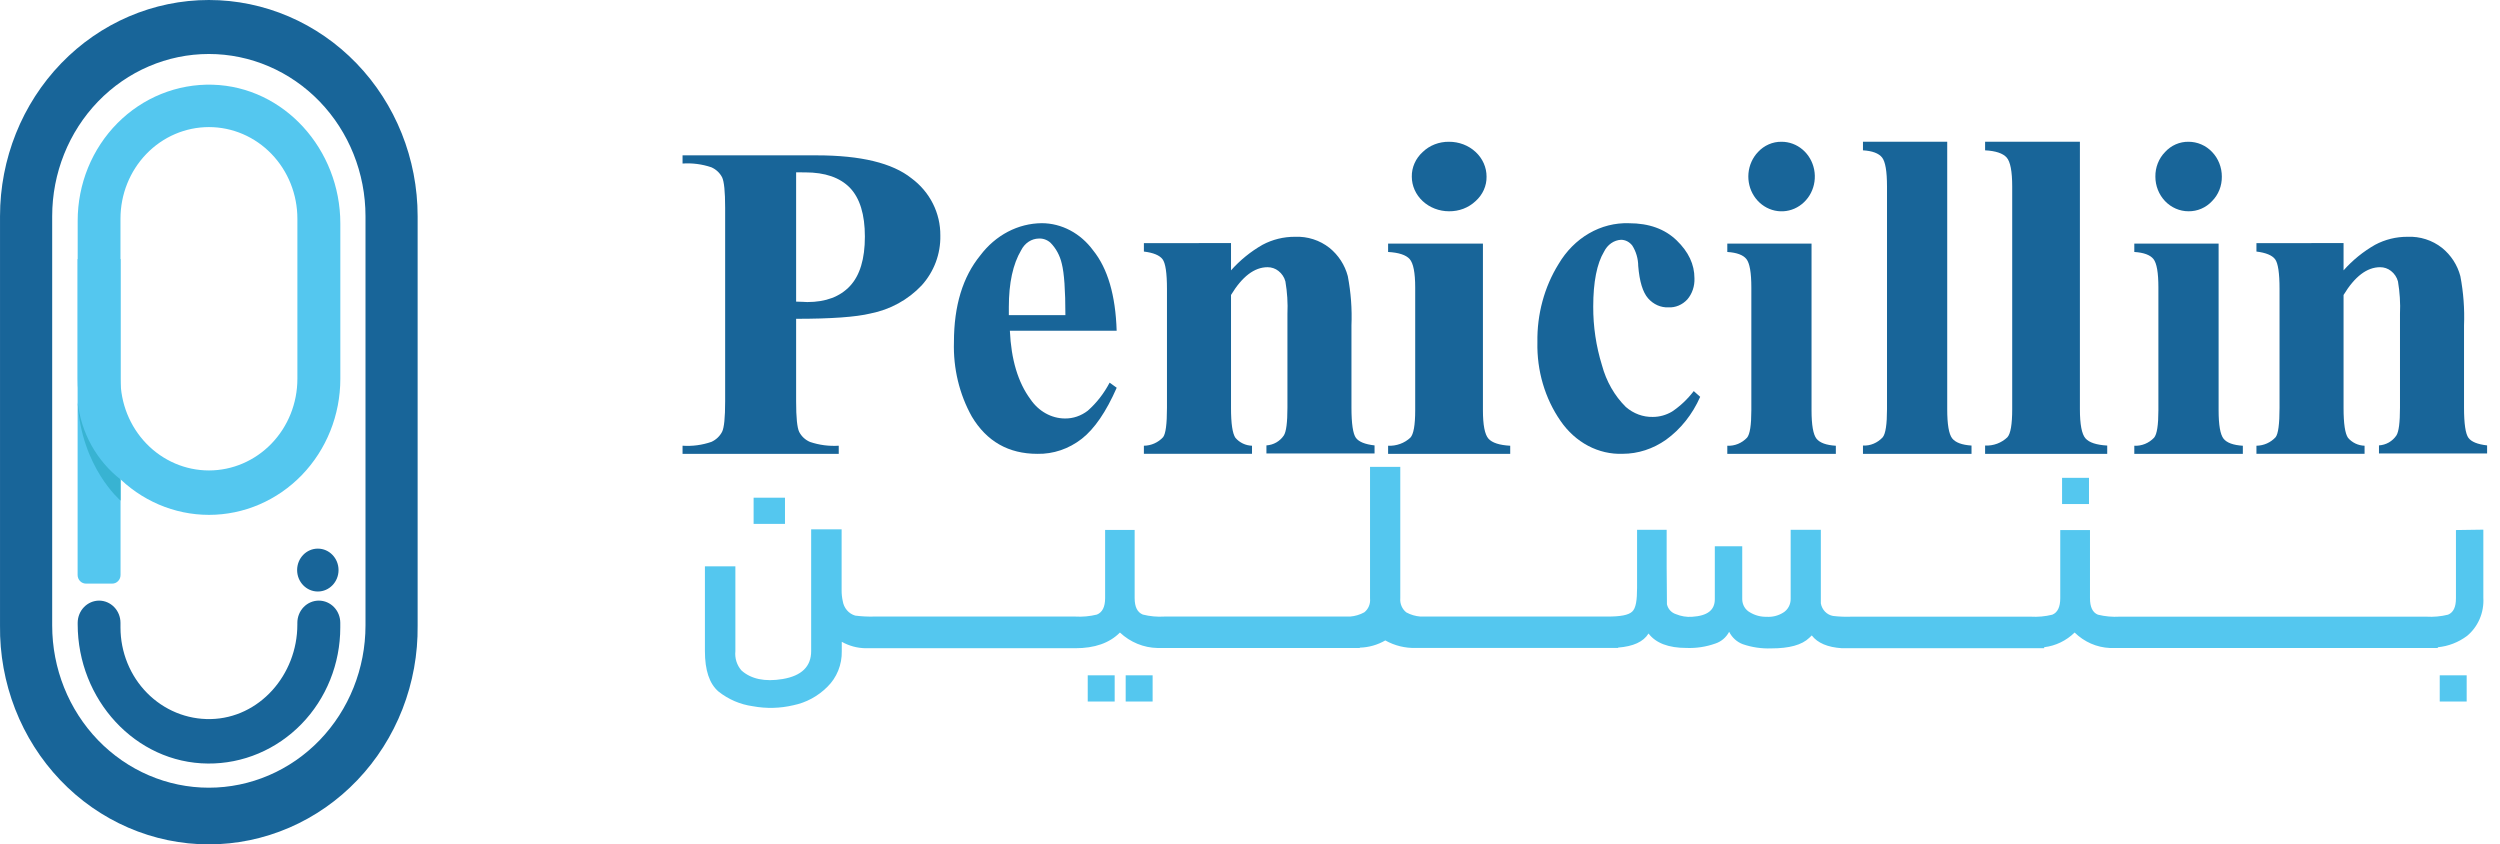 <svg width="151" height="51" viewBox="0 0 151 51" fill="none" xmlns="http://www.w3.org/2000/svg">
<path d="M12.614 0C9.269 -3.89834e-08 6.061 1.376 3.696 3.825C1.331 6.273 0.001 9.595 0.001 13.058V37.78C-0.02 39.508 0.292 41.224 0.916 42.827C1.541 44.43 2.467 45.888 3.64 47.118C4.813 48.348 6.21 49.324 7.75 49.99C9.291 50.657 10.944 51 12.613 51C14.282 51 15.935 50.657 17.475 49.99C19.016 49.324 20.413 48.348 21.586 47.118C22.759 45.888 23.685 44.43 24.31 42.827C24.934 41.224 25.245 39.508 25.225 37.78V13.058C25.225 9.595 23.896 6.274 21.531 3.825C19.166 1.376 15.959 0 12.614 0ZM22.076 37.78C22.076 40.378 21.079 42.87 19.305 44.708C17.53 46.545 15.123 47.577 12.614 47.577C10.104 47.577 7.698 46.545 5.923 44.708C4.149 42.87 3.152 40.378 3.152 37.78V13.058C3.152 10.46 4.149 7.968 5.923 6.13C7.698 4.293 10.104 3.261 12.614 3.261C15.123 3.261 17.53 4.293 19.305 6.13C21.079 7.968 22.076 10.46 22.076 13.058V37.78Z" fill="#186599"/>
<path d="M12.843 5.116C11.783 5.086 10.728 5.276 9.74 5.675C8.753 6.074 7.852 6.674 7.092 7.44C6.333 8.206 5.729 9.121 5.316 10.133C4.904 11.144 4.692 12.231 4.692 13.329V22.884C4.692 25.062 5.528 27.151 7.016 28.692C8.504 30.232 10.521 31.098 12.625 31.098C14.729 31.097 16.746 30.232 18.234 28.691C19.721 27.151 20.556 25.062 20.556 22.884V13.493C20.551 9.022 17.163 5.24 12.843 5.116ZM12.62 28.415C11.203 28.415 9.844 27.832 8.842 26.795C7.84 25.758 7.277 24.351 7.277 22.884V13.207C7.277 11.74 7.84 10.333 8.842 9.296C9.844 8.258 11.203 7.676 12.62 7.676C14.037 7.676 15.395 8.258 16.397 9.296C17.399 10.333 17.962 11.74 17.962 13.207V22.884C17.962 24.351 17.399 25.758 16.397 26.795C15.395 27.832 14.037 28.415 12.62 28.415Z" fill="#54C7EF"/>
<path d="M17.96 37.618V37.724C17.96 40.767 15.659 43.377 12.72 43.432C12.01 43.446 11.305 43.313 10.646 43.042C9.986 42.77 9.386 42.366 8.879 41.851C8.372 41.337 7.97 40.723 7.695 40.045C7.42 39.368 7.278 38.641 7.277 37.906V37.618C7.277 37.262 7.141 36.921 6.898 36.67C6.656 36.419 6.326 36.277 5.983 36.277C5.641 36.279 5.313 36.421 5.071 36.672C4.829 36.923 4.693 37.263 4.692 37.618V37.704C4.692 42.246 8.174 46.087 12.563 46.118C13.609 46.126 14.647 45.919 15.615 45.509C16.584 45.1 17.465 44.496 18.208 43.733C18.951 42.97 19.54 42.062 19.942 41.062C20.345 40.062 20.552 38.989 20.553 37.906V37.618C20.553 37.262 20.416 36.921 20.174 36.67C19.931 36.419 19.602 36.277 19.258 36.277C19.088 36.277 18.919 36.311 18.762 36.378C18.604 36.445 18.461 36.544 18.34 36.669C18.22 36.793 18.124 36.941 18.059 37.104C17.994 37.267 17.96 37.441 17.96 37.618Z" fill="#186599"/>
<path d="M4.69 15.648H7.281V34.73C7.281 34.868 7.228 35 7.134 35.097C7.04 35.195 6.913 35.25 6.78 35.25H5.19C5.057 35.25 4.929 35.195 4.835 35.097C4.741 35 4.688 34.868 4.688 34.73V15.648H4.69Z" fill="#54C7EF"/>
<path d="M4.692 24.307C4.799 25.223 5.083 26.107 5.528 26.907C5.974 27.706 6.571 28.404 7.283 28.959V30.238C7.283 30.238 4.916 28.232 4.692 24.307Z" fill="#38B3D2"/>
<path d="M19.197 35.727C19.888 35.727 20.448 35.147 20.448 34.432C20.448 33.717 19.888 33.137 19.197 33.137C18.506 33.137 17.946 33.717 17.946 34.432C17.946 35.147 18.506 35.727 19.197 35.727Z" fill="#186599"/>
<path d="M47.413 30.061H45.518V31.643H47.413V30.061Z" fill="#54C7EF"/>
<path d="M69.618 40.789H67.991V42.372H69.618V40.789Z" fill="#54C7EF"/>
<path d="M67.326 40.789H65.699V42.372H67.326V40.789Z" fill="#54C7EF"/>
<path d="M126.175 28.861H124.549V30.444H126.175V28.861Z" fill="#54C7EF"/>
<path d="M148.339 32.015V36.135C148.339 36.67 148.185 36.993 147.86 37.127C147.43 37.233 146.989 37.273 146.548 37.247H128.026C127.585 37.273 127.144 37.232 126.714 37.127C126.386 36.993 126.235 36.653 126.235 36.135V32.015H124.439V36.135C124.439 36.653 124.285 36.993 123.96 37.127C123.53 37.233 123.089 37.273 122.648 37.247H111.831C111.458 37.262 111.084 37.247 110.713 37.203C110.532 37.17 110.364 37.08 110.233 36.945C110.102 36.81 110.013 36.636 109.979 36.447V32.001H108.156V36.173C108.158 36.341 108.117 36.507 108.037 36.653C107.958 36.799 107.842 36.92 107.703 37.004C107.401 37.192 107.051 37.279 106.7 37.254C106.348 37.263 106.001 37.17 105.696 36.986C105.557 36.911 105.439 36.797 105.357 36.656C105.275 36.516 105.231 36.355 105.231 36.19V32.993H103.575V36.19C103.575 36.856 103.126 37.196 102.204 37.254C101.869 37.279 101.533 37.223 101.221 37.093C101.089 37.051 100.971 36.975 100.876 36.871C100.782 36.767 100.715 36.638 100.683 36.499C100.683 35.627 100.666 34.871 100.666 34.264V32.001H98.879V35.507C98.879 36.248 98.811 36.736 98.581 36.945C98.352 37.155 97.876 37.24 97.099 37.24H85.79C85.495 37.217 85.207 37.132 84.944 36.99C84.817 36.892 84.717 36.761 84.653 36.611C84.589 36.461 84.562 36.296 84.577 36.132V28.197H82.75V36.145C82.767 36.305 82.744 36.467 82.682 36.615C82.621 36.763 82.523 36.891 82.4 36.986C82.136 37.13 81.847 37.216 81.55 37.24H70.34C69.899 37.268 69.457 37.228 69.028 37.12C68.7 36.986 68.533 36.664 68.533 36.128V32.008H66.749V36.128C66.749 36.664 66.579 36.986 66.254 37.12C65.825 37.226 65.383 37.266 64.943 37.24H52.811C52.424 37.251 52.037 37.231 51.653 37.182C51.461 37.126 51.288 37.014 51.155 36.858C51.022 36.702 50.934 36.51 50.902 36.303C50.855 36.09 50.832 35.873 50.834 35.654V31.97H48.994V39.328C48.994 40.258 48.417 40.821 47.269 41.014C46.197 41.192 45.361 41.014 44.784 40.495C44.647 40.339 44.543 40.155 44.479 39.953C44.416 39.752 44.395 39.539 44.417 39.328V34.206H42.577V39.328C42.577 40.481 42.846 41.295 43.397 41.769C44.001 42.246 44.712 42.551 45.463 42.655C46.278 42.807 47.114 42.788 47.922 42.596C48.692 42.439 49.403 42.054 49.971 41.487C50.254 41.212 50.477 40.877 50.628 40.505C50.778 40.133 50.852 39.732 50.843 39.328V38.765C51.283 39.011 51.772 39.144 52.27 39.153H64.943C66.117 39.153 67.008 38.844 67.644 38.205C68.271 38.793 69.079 39.125 69.92 39.139H82.131V39.118C82.67 39.104 83.199 38.955 83.672 38.682C84.237 38.998 84.871 39.154 85.511 39.136H97.732V39.115C98.64 39.043 99.257 38.772 99.571 38.264C100.011 38.84 100.771 39.136 101.867 39.136C102.456 39.159 103.045 39.069 103.604 38.871C103.96 38.756 104.26 38.502 104.44 38.161C104.618 38.512 104.915 38.781 105.273 38.912C105.824 39.1 106.403 39.184 106.982 39.163C108.07 39.163 108.834 38.957 109.277 38.528L109.431 38.38C109.782 38.837 110.388 39.098 111.257 39.153H123.468V39.091C124.156 39.011 124.801 38.7 125.308 38.205C125.889 38.774 126.647 39.106 127.442 39.139H147.243V39.094C147.88 39.034 148.49 38.797 149.011 38.408C149.339 38.136 149.6 37.785 149.771 37.386C149.943 36.986 150.019 36.548 149.994 36.111V31.991L148.339 32.015Z" fill="#54C7EF"/>
<path d="M148.987 40.789H147.36V42.372H148.987V40.789Z" fill="#54C7EF"/>
<path d="M48.086 19.256V24.247C48.086 25.224 48.148 25.837 48.272 26.089C48.411 26.36 48.644 26.575 48.93 26.695C49.485 26.882 50.074 26.959 50.66 26.921V27.413H41.226V26.921C41.818 26.962 42.413 26.882 42.973 26.688C43.249 26.561 43.475 26.348 43.614 26.082C43.737 25.837 43.799 25.226 43.799 24.247V12.552C43.799 11.575 43.737 10.96 43.614 10.707C43.475 10.44 43.246 10.227 42.966 10.104C42.407 9.915 41.816 9.838 41.226 9.878V9.383H49.321C51.988 9.383 53.899 9.845 55.055 10.769C55.602 11.174 56.045 11.697 56.347 12.297C56.649 12.898 56.803 13.558 56.796 14.226C56.82 15.33 56.42 16.403 55.672 17.234C54.852 18.106 53.768 18.701 52.576 18.935C51.692 19.149 50.196 19.256 48.086 19.256ZM48.086 10.409V18.218C48.387 18.218 48.616 18.244 48.761 18.244C49.874 18.244 50.732 17.922 51.335 17.28C51.937 16.638 52.239 15.642 52.239 14.292C52.239 12.955 51.937 11.972 51.335 11.342C50.731 10.723 49.834 10.412 48.636 10.412L48.086 10.409Z" fill="#186599"/>
<path d="M67.446 19.975H60.996C61.075 21.72 61.488 23.098 62.235 24.109C62.479 24.47 62.794 24.763 63.156 24.965C63.518 25.168 63.917 25.274 64.322 25.276C64.814 25.283 65.297 25.119 65.703 24.805C66.233 24.338 66.68 23.763 67.021 23.112L67.449 23.42C66.811 24.874 66.107 25.902 65.337 26.505C64.552 27.115 63.615 27.432 62.659 27.412C60.917 27.412 59.597 26.662 58.699 25.161C57.946 23.815 57.569 22.248 57.618 20.661C57.618 18.47 58.149 16.726 59.21 15.426C59.666 14.82 60.235 14.333 60.876 13.997C61.518 13.661 62.217 13.485 62.925 13.48C63.517 13.482 64.102 13.63 64.637 13.913C65.172 14.196 65.645 14.607 66.021 15.118C66.905 16.212 67.379 17.831 67.446 19.975ZM64.35 19.034C64.35 17.528 64.278 16.492 64.13 15.918C64.018 15.433 63.781 14.996 63.449 14.661C63.25 14.484 63 14.394 62.746 14.408C62.528 14.411 62.314 14.477 62.127 14.601C61.939 14.725 61.784 14.902 61.678 15.114C61.182 15.95 60.934 17.093 60.934 18.542V19.034H64.35Z" fill="#186599"/>
<path d="M74.353 14.681V16.33C74.898 15.716 75.541 15.194 76.257 14.785C76.859 14.464 77.533 14.299 78.217 14.302C78.971 14.269 79.712 14.507 80.302 14.972C80.844 15.412 81.231 16.009 81.407 16.679C81.595 17.661 81.669 18.661 81.628 19.66V24.615C81.628 25.594 81.72 26.204 81.897 26.446C82.074 26.687 82.451 26.838 83.023 26.902V27.391H76.492V26.902C76.703 26.889 76.907 26.828 77.09 26.724C77.272 26.619 77.427 26.475 77.543 26.302C77.689 26.077 77.761 25.514 77.761 24.625V18.969C77.791 18.309 77.749 17.649 77.638 16.997C77.572 16.747 77.424 16.524 77.217 16.364C77.031 16.217 76.799 16.138 76.56 16.139C75.767 16.139 75.031 16.698 74.353 17.816V24.635C74.353 25.587 74.442 26.191 74.621 26.446C74.745 26.59 74.898 26.707 75.07 26.789C75.242 26.871 75.43 26.916 75.621 26.922V27.411H69.091V26.922C69.31 26.919 69.526 26.872 69.725 26.783C69.925 26.694 70.104 26.566 70.251 26.405C70.407 26.204 70.485 25.614 70.485 24.635V17.453C70.485 16.49 70.396 15.891 70.217 15.656C70.036 15.418 69.662 15.264 69.091 15.194V14.687L74.353 14.681Z" fill="#186599"/>
<path d="M89.569 14.714V24.779C89.569 25.671 89.68 26.243 89.903 26.495C90.126 26.746 90.565 26.887 91.217 26.923V27.412H83.841V26.923C84.089 26.934 84.338 26.896 84.569 26.812C84.801 26.728 85.011 26.599 85.186 26.435C85.381 26.228 85.478 25.676 85.478 24.779V17.363C85.478 16.471 85.366 15.899 85.143 15.647C84.917 15.396 84.485 15.256 83.841 15.219V14.714H89.569ZM87.522 8.563C87.82 8.562 88.115 8.616 88.39 8.721C88.665 8.827 88.916 8.982 89.126 9.178C89.337 9.374 89.504 9.607 89.618 9.863C89.731 10.119 89.789 10.393 89.788 10.67C89.793 10.946 89.736 11.219 89.621 11.474C89.507 11.728 89.337 11.958 89.123 12.149C88.914 12.346 88.665 12.502 88.39 12.608C88.115 12.713 87.819 12.765 87.522 12.761C86.925 12.761 86.353 12.54 85.931 12.148C85.51 11.756 85.273 11.225 85.273 10.67C85.268 10.393 85.324 10.119 85.437 9.863C85.55 9.607 85.718 9.375 85.931 9.182C86.136 8.982 86.383 8.825 86.657 8.718C86.931 8.612 87.225 8.559 87.522 8.563Z" fill="#186599"/>
<path d="M102.302 23.622L102.691 23.968C102.226 25.025 101.514 25.921 100.63 26.559C99.845 27.114 98.936 27.409 98.008 27.41C97.288 27.436 96.573 27.271 95.922 26.927C95.271 26.582 94.702 26.07 94.262 25.431C93.316 24.074 92.82 22.39 92.859 20.668C92.831 18.983 93.278 17.332 94.136 15.95C94.598 15.166 95.231 14.528 95.975 14.097C96.72 13.665 97.55 13.454 98.387 13.483C99.597 13.483 100.558 13.829 101.272 14.521C101.987 15.213 102.345 15.967 102.345 16.811C102.354 17.045 102.321 17.279 102.246 17.499C102.172 17.718 102.059 17.919 101.913 18.087C101.763 18.249 101.584 18.374 101.389 18.456C101.194 18.538 100.986 18.575 100.778 18.565C100.55 18.575 100.322 18.532 100.109 18.438C99.897 18.344 99.704 18.201 99.544 18.018C99.223 17.651 99.025 17.001 98.949 16.067C98.945 15.623 98.819 15.19 98.588 14.829C98.503 14.721 98.399 14.634 98.283 14.574C98.166 14.515 98.04 14.484 97.912 14.483C97.7 14.493 97.495 14.565 97.315 14.69C97.135 14.816 96.987 14.991 96.885 15.199C96.451 15.923 96.233 17.028 96.231 18.513C96.226 19.72 96.405 20.919 96.758 22.058C97.019 23.033 97.519 23.907 98.199 24.58C98.665 24.984 99.24 25.196 99.828 25.182C100.233 25.183 100.632 25.072 100.991 24.86C101.485 24.53 101.927 24.111 102.302 23.622Z" fill="#186599"/>
<path d="M109.417 14.714V24.779C109.417 25.671 109.517 26.243 109.715 26.495C109.916 26.746 110.303 26.887 110.885 26.923V27.412H104.329V26.923C104.55 26.934 104.77 26.896 104.975 26.812C105.181 26.727 105.367 26.599 105.522 26.435C105.695 26.228 105.781 25.676 105.781 24.779V17.363C105.781 16.471 105.682 15.899 105.484 15.647C105.285 15.396 104.898 15.256 104.329 15.219V14.714H109.417ZM107.601 8.563C108.066 8.561 108.517 8.728 108.877 9.035C109.237 9.342 109.484 9.771 109.576 10.247C109.668 10.723 109.6 11.219 109.382 11.648C109.164 12.077 108.81 12.414 108.382 12.602C107.953 12.789 107.475 12.815 107.03 12.675C106.585 12.535 106.2 12.238 105.941 11.835C105.681 11.431 105.564 10.947 105.608 10.463C105.653 9.979 105.856 9.526 106.184 9.181C106.367 8.983 106.588 8.825 106.831 8.719C107.075 8.612 107.337 8.559 107.601 8.563Z" fill="#186599"/>
<path d="M117.612 8.562V24.717C117.612 25.63 117.711 26.216 117.909 26.474C118.111 26.73 118.498 26.874 119.08 26.912V27.412H112.523V26.912C112.744 26.923 112.964 26.884 113.169 26.797C113.375 26.711 113.561 26.58 113.716 26.412C113.889 26.2 113.975 25.635 113.975 24.717V11.261C113.975 10.348 113.876 9.765 113.678 9.514C113.48 9.261 113.093 9.114 112.523 9.08V8.562H117.612Z" fill="#186599"/>
<path d="M125.626 8.562V24.717C125.626 25.63 125.737 26.216 125.96 26.474C126.183 26.73 126.622 26.874 127.276 26.912V27.412H119.9V26.912C120.149 26.923 120.397 26.884 120.629 26.798C120.86 26.712 121.07 26.58 121.245 26.412C121.44 26.2 121.537 25.635 121.537 24.717V11.261C121.537 10.348 121.425 9.765 121.202 9.514C120.976 9.261 120.544 9.114 119.9 9.08V8.562H125.626Z" fill="#186599"/>
<path d="M134.004 14.714V24.779C134.004 25.671 134.103 26.243 134.301 26.495C134.499 26.746 134.89 26.887 135.468 26.923V27.412H128.912V26.923C129.133 26.934 129.354 26.896 129.56 26.812C129.766 26.728 129.953 26.599 130.108 26.435C130.281 26.228 130.367 25.676 130.367 24.779V17.363C130.367 16.471 130.268 15.899 130.07 15.647C129.868 15.396 129.485 15.256 128.912 15.219V14.714H134.004ZM132.184 8.563C132.449 8.562 132.711 8.616 132.956 8.721C133.201 8.827 133.423 8.982 133.61 9.178C133.798 9.374 133.946 9.607 134.047 9.863C134.148 10.119 134.2 10.393 134.199 10.67C134.202 10.946 134.152 11.219 134.05 11.474C133.948 11.728 133.797 11.958 133.607 12.149C133.422 12.347 133.201 12.503 132.956 12.608C132.711 12.713 132.448 12.765 132.184 12.761C131.654 12.761 131.145 12.54 130.77 12.148C130.396 11.756 130.185 11.225 130.185 10.67C130.181 10.393 130.23 10.119 130.331 9.863C130.431 9.607 130.581 9.375 130.77 9.182C130.953 8.982 131.172 8.825 131.415 8.718C131.659 8.612 131.92 8.559 132.184 8.563Z" fill="#186599"/>
<path d="M141.551 14.681V16.33C142.096 15.716 142.739 15.194 143.456 14.785C144.058 14.464 144.731 14.299 145.415 14.302C146.169 14.269 146.91 14.507 147.5 14.972C148.042 15.412 148.429 16.009 148.605 16.679C148.793 17.661 148.867 18.661 148.827 19.66V24.615C148.827 25.594 148.918 26.204 149.095 26.446C149.272 26.687 149.65 26.838 150.221 26.902V27.391H143.69V26.902C143.901 26.889 144.105 26.828 144.288 26.724C144.47 26.619 144.625 26.475 144.742 26.302C144.888 26.077 144.959 25.514 144.959 24.625V18.969C144.989 18.309 144.948 17.649 144.837 16.997C144.77 16.747 144.622 16.524 144.415 16.364C144.229 16.217 143.997 16.138 143.759 16.139C142.965 16.139 142.229 16.698 141.551 17.816V24.635C141.551 25.587 141.641 26.191 141.82 26.446C141.943 26.59 142.096 26.707 142.268 26.789C142.441 26.871 142.628 26.916 142.82 26.922V27.411H136.289V26.922C136.508 26.919 136.724 26.872 136.924 26.783C137.123 26.694 137.302 26.566 137.449 26.405C137.605 26.204 137.684 25.614 137.684 24.635V17.453C137.684 16.49 137.594 15.891 137.415 15.656C137.235 15.418 136.86 15.264 136.289 15.194V14.687L141.551 14.681Z" fill="#186599"/>
</svg>
